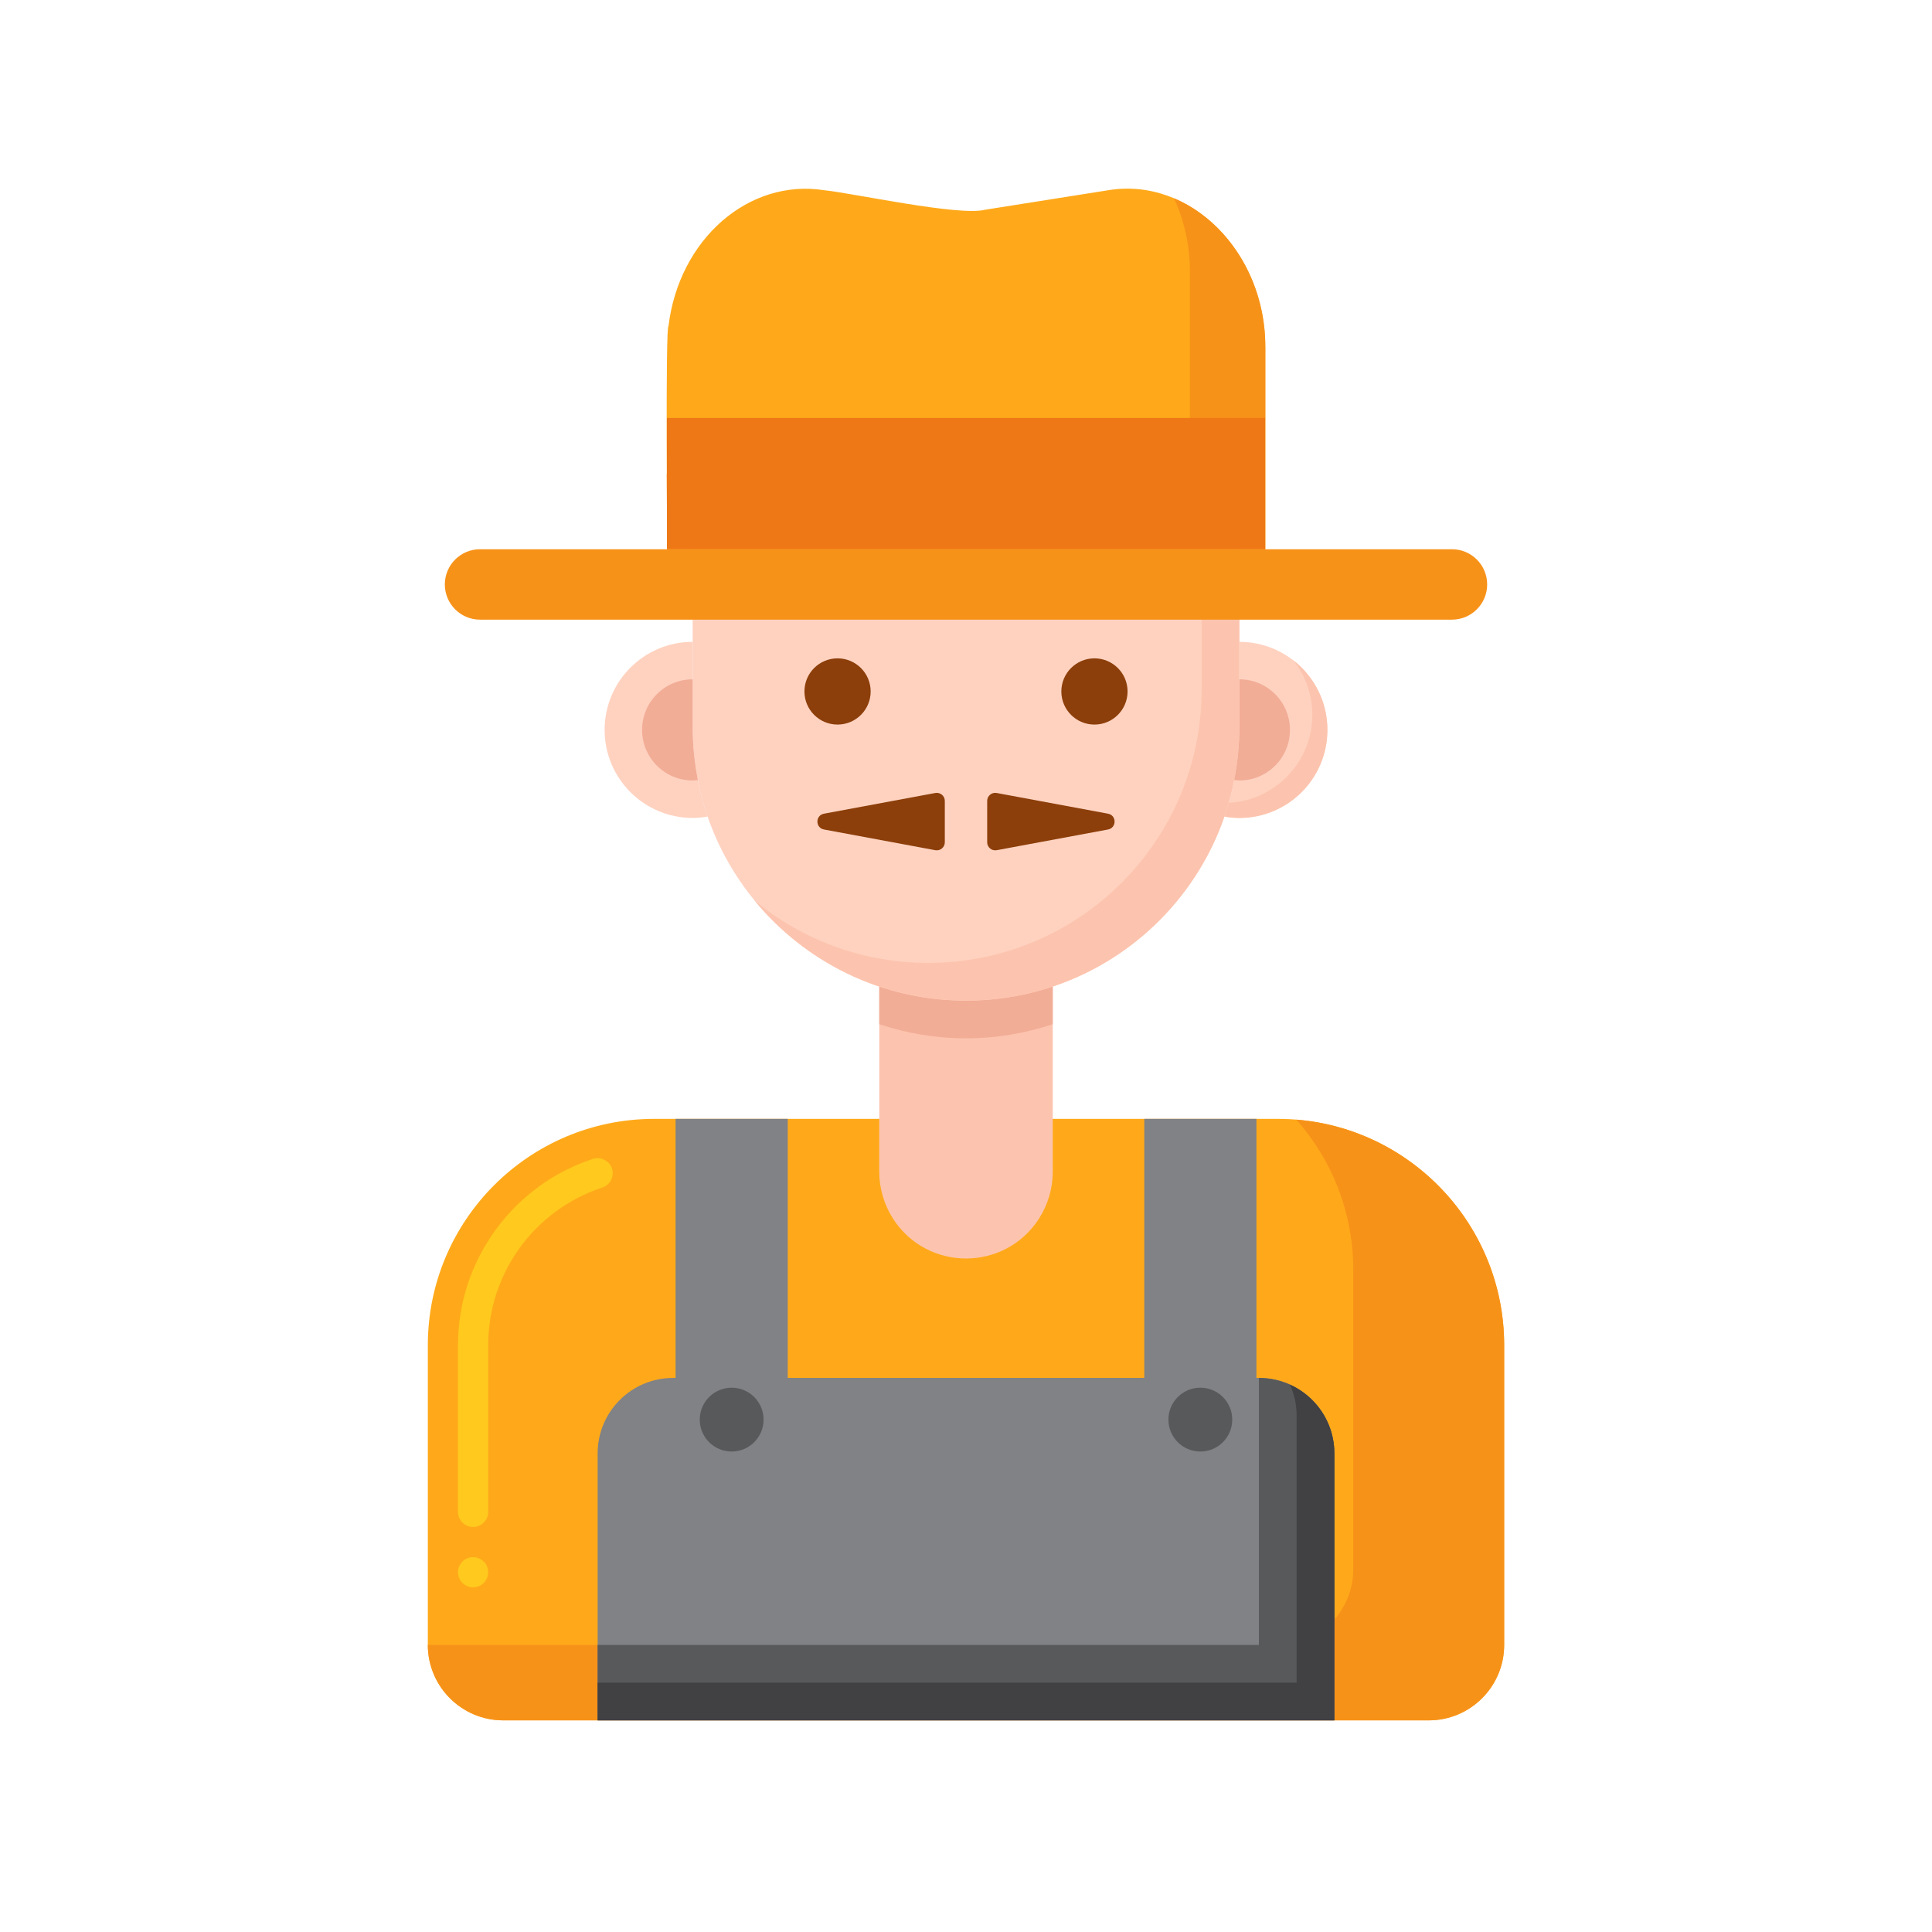 <svg id="Layer_1" enable-background="new 0 0 256 256" height="512" viewBox="0 0 256 256" width="512" xmlns="http://www.w3.org/2000/svg"><g><g><g><g><g><g><g><path d="m199.31 178.256v39.7c0 5.523-4.477 10-10 10h-122.62c-5.523 0-10-4.477-10-10v-39.7c0-16.569 13.431-30 30-30h82.62c16.569 0 30 13.432 30 30z" fill="#ffa91a"/></g></g></g><g><g><path d="m62.689 210.33c-1.1 0-2-.9-2-2s.9-2 2-2c1.101 0 2 .9 2 2s-.899 2-2 2zm0-8c-1.1 0-2-.9-2-2v-22.07c0-5.58 1.75-10.9 5.051-15.39 3.229-4.39 7.67-7.61 12.819-9.31 1.03-.34 2.19.25 2.53 1.27.34 1.05-.23 2.18-1.28 2.52-9.04 2.99-15.12 11.39-15.12 20.91v22.05.02c0 1.1-.899 2-2 2z" fill="#ffc91d"/></g></g><g><g><path d="m171.759 148.355c4.698 5.296 7.551 12.265 7.551 19.901v39.7c0 5.523-4.477 10-10 10h-112.62c0 5.523 4.477 10 10 10h122.62c5.523 0 10-4.477 10-10v-39.7c0-15.744-12.128-28.654-27.551-29.901z" fill="#f79219"/></g></g><g><g><g><path d="m116.508 126.82v28.443c0 2.2.632 4.355 1.82 6.207 4.522 7.048 14.823 7.048 19.345 0 1.188-1.852 1.82-4.006 1.82-6.207v-28.443z" fill="#fcc4ae"/></g></g><g><g><g><path d="m116.508 135.714c3.612 1.208 7.473 1.872 11.492 1.872 4.019 0 7.881-.664 11.493-1.873v-8.893h-22.985z" fill="#f2ad97"/></g></g><g><g><path d="m128 132.586c-20.004 0-36.219-16.216-36.219-36.219v-18.801c0-20.003 16.216-36.219 36.219-36.219 20.003 0 36.219 16.216 36.219 36.219v18.801c0 20.003-16.216 36.219-36.219 36.219z" fill="#ffd2c0"/></g></g><g><g><path d="m150.988 49.577c5.142 6.254 8.231 14.26 8.231 22.988v18.801c0 20.003-16.216 36.219-36.219 36.219-8.728 0-16.735-3.089-22.988-8.231 6.643 8.078 16.713 13.231 27.988 13.231 20.003 0 36.219-16.216 36.219-36.219v-18.8c0-11.276-5.153-21.346-13.231-27.989z" fill="#fcc4ae"/></g></g><g><g><path d="m91.781 96.367v-11.319c-6.443 0-11.667 5.223-11.667 11.667 0 6.443 5.223 11.667 11.667 11.667.679 0 1.341-.07 1.988-.181-1.282-3.711-1.988-7.689-1.988-11.834z" fill="#ffd2c0"/></g></g><g><g><path d="m164.219 85.048v11.319c0 4.145-.706 8.124-1.988 11.833.647.111 1.309.181 1.988.181 6.443 0 11.667-5.223 11.667-11.667 0-6.443-5.224-11.666-11.667-11.666z" fill="#ffd2c0"/></g></g><g><g><path d="m171.408 87.526c1.552 1.981 2.478 4.477 2.478 7.189 0 6.245-4.907 11.343-11.075 11.652-.178.618-.371 1.229-.58 1.833.647.111 1.309.182 1.988.182 6.443 0 11.667-5.223 11.667-11.667 0-3.732-1.752-7.054-4.478-9.189z" fill="#fcc4ae"/></g></g><g><g><g><circle cx="110.979" cy="91.622" fill="#8c3f0a" r="4.388"/></g></g><g><g><circle cx="145.021" cy="91.622" fill="#8c3f0a" r="4.388"/></g></g></g><g><g><g><path d="m91.781 96.367v-6.356c-3.703 0-6.704 3.002-6.704 6.704s3.002 6.704 6.704 6.704c.236 0 .458-.046.688-.069-.442-2.262-.688-4.593-.688-6.983z" fill="#f2ad97"/></g></g><g><g><path d="m164.225 96.367v-6.356c3.702 0 6.704 3.002 6.704 6.704s-3.002 6.704-6.704 6.704c-.236 0-.458-.046-.688-.069.442-2.262.688-4.593.688-6.983z" fill="#f2ad97"/></g></g></g></g></g></g><g><g><g><g><path d="m125.193 111.607v-5.485c0-.667-.605-1.169-1.26-1.048l-14.751 2.743c-1.161.216-1.161 1.879 0 2.095l14.751 2.743c.655.121 1.26-.382 1.26-1.048z" fill="#8c3f0a"/></g></g><g><g><path d="m130.807 111.607v-5.485c0-.667.605-1.169 1.26-1.048l14.751 2.743c1.161.216 1.161 1.879 0 2.095l-14.751 2.743c-.655.121-1.26-.382-1.26-1.048z" fill="#8c3f0a"/></g></g></g></g></g></g><g><g><g><path d="m146.82 25.211-16.287 2.58c-3.417.896-17.649-2.223-21.288-2.58-10.035-1.59-19.289 6.484-20.67 18.035-.405-.255-.171 29.529-.171 29.529h79.258v-26.649c.089-12.688-9.944-22.729-20.842-20.915z" fill="#ffa91a"/></g></g><g><g><path d="m155.546 26.265c1.367 2.942 2.141 6.297 2.116 9.861v26.649h-69.313c.019 5.493.055 10 .055 10h79.258v-26.649c.064-9.144-5.13-16.914-12.116-19.861z" fill="#f79219"/></g></g><g><g><path d="m88.371 55.38h79.259v17.395h-79.259z" fill="#ef7816"/></g></g></g><g><g><path d="m192.391 82.108h-128.782c-2.577 0-4.666-2.089-4.666-4.666 0-2.577 2.089-4.666 4.666-4.666h128.781c2.577 0 4.667 2.089 4.667 4.666 0 2.577-2.089 4.666-4.666 4.666z" fill="#f79219"/></g></g><g><g><path d="m166.81 182.582h-77.62c-5.523 0-10 4.477-10 10v35.376h97.62v-35.376c0-5.522-4.477-10-10-10z" fill="#808285"/></g></g><g><g><path d="m166.81 182.582v35.377h-87.62v10h97.62v-35.377c0-5.522-4.477-10-10-10z" fill="#58595b"/></g></g><g><g><path d="m170.926 183.466c.568 1.255.884 2.649.884 4.116v35.377h-92.62v5h97.62v-35.377c0-4.055-2.414-7.547-5.884-9.116z" fill="#414042"/></g></g><g><g><path d="m89.52 148.256h14.861v34.326h-14.861z" fill="#808285"/></g></g><g><g><path d="m151.62 148.256h14.861v34.326h-14.861z" fill="#808285"/></g></g><g><g><circle cx="159.05" cy="188.106" fill="#58595b" r="4.229"/></g></g><g><g><circle cx="96.95" cy="188.106" fill="#58595b" r="4.229"/></g></g></g></svg>